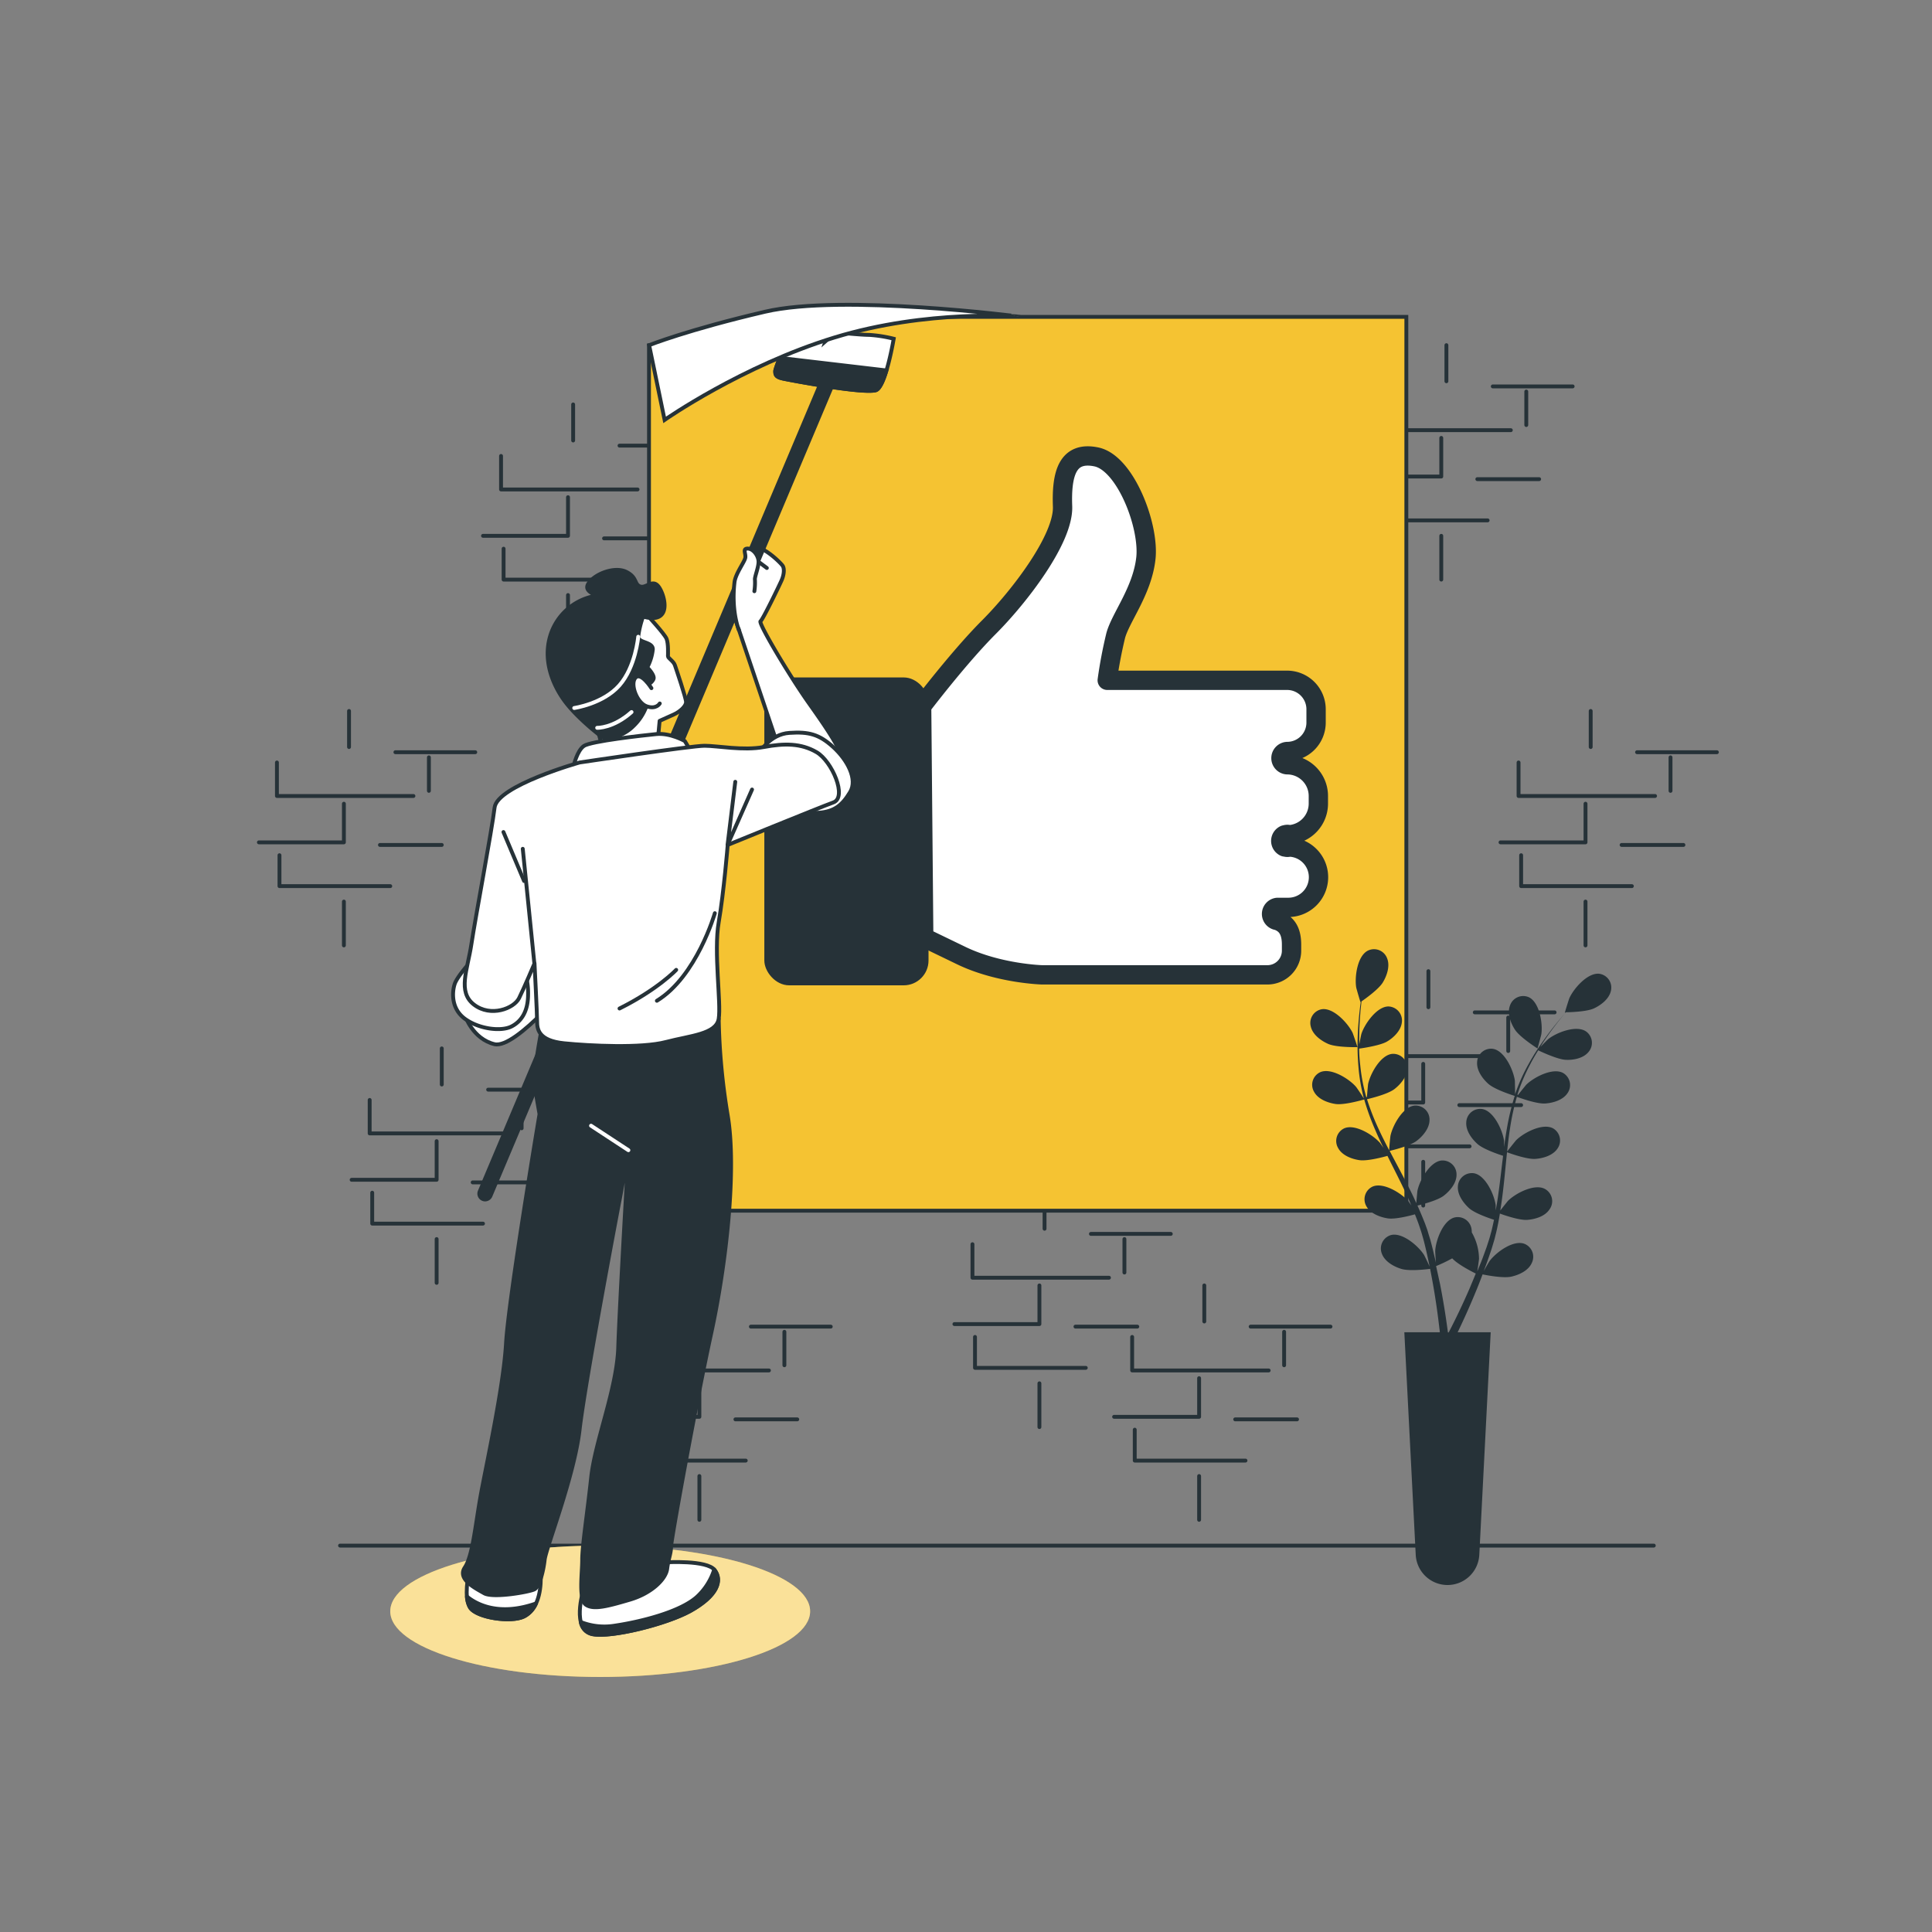 <svg xmlns="http://www.w3.org/2000/svg" viewBox="0 0 500 500"><rect x="0" y="0" width="500" height="500" fill="#808080" stroke="none"/><g id="freepik--Wall--inject-72"><polyline points="393 197.33 393 206 428.33 206" style="fill:none;stroke:#263238;stroke-linecap:round;stroke-linejoin:round"></polyline><polyline points="410.33 208 410.33 218 388.33 218" style="fill:none;stroke:#263238;stroke-linecap:round;stroke-linejoin:round"></polyline><polyline points="393.67 221.33 393.67 229.33 422.33 229.33" style="fill:none;stroke:#263238;stroke-linecap:round;stroke-linejoin:round"></polyline><line x1="419.67" y1="218.67" x2="435.67" y2="218.67" style="fill:none;stroke:#263238;stroke-linecap:round;stroke-linejoin:round"></line><line x1="410.33" y1="233.33" x2="410.33" y2="244.67" style="fill:none;stroke:#263238;stroke-linecap:round;stroke-linejoin:round"></line><line x1="432.33" y1="204.67" x2="432.33" y2="196" style="fill:none;stroke:#263238;stroke-linecap:round;stroke-linejoin:round"></line><line x1="411.67" y1="193.33" x2="411.67" y2="184" style="fill:none;stroke:#263238;stroke-linecap:round;stroke-linejoin:round"></line><line x1="423.67" y1="194.67" x2="444.33" y2="194.67" style="fill:none;stroke:#263238;stroke-linecap:round;stroke-linejoin:round"></line><polyline points="355.67 102.67 355.67 111.33 391 111.33" style="fill:none;stroke:#263238;stroke-linecap:round;stroke-linejoin:round"></polyline><polyline points="373 113.33 373 123.33 351 123.33" style="fill:none;stroke:#263238;stroke-linecap:round;stroke-linejoin:round"></polyline><polyline points="356.33 126.67 356.33 134.67 385 134.67" style="fill:none;stroke:#263238;stroke-linecap:round;stroke-linejoin:round"></polyline><line x1="382.33" y1="124" x2="398.33" y2="124" style="fill:none;stroke:#263238;stroke-linecap:round;stroke-linejoin:round"></line><line x1="373" y1="138.67" x2="373" y2="150" style="fill:none;stroke:#263238;stroke-linecap:round;stroke-linejoin:round"></line><line x1="395" y1="110" x2="395" y2="101.33" style="fill:none;stroke:#263238;stroke-linecap:round;stroke-linejoin:round"></line><line x1="374.33" y1="98.67" x2="374.33" y2="89.33" style="fill:none;stroke:#263238;stroke-linecap:round;stroke-linejoin:round"></line><line x1="386.33" y1="100" x2="407" y2="100" style="fill:none;stroke:#263238;stroke-linecap:round;stroke-linejoin:round"></line><polyline points="251.67 322 251.67 330.67 287 330.67" style="fill:none;stroke:#263238;stroke-linecap:round;stroke-linejoin:round"></polyline><polyline points="269 332.67 269 342.67 247 342.67" style="fill:none;stroke:#263238;stroke-linecap:round;stroke-linejoin:round"></polyline><polyline points="252.33 346 252.33 354 281 354" style="fill:none;stroke:#263238;stroke-linecap:round;stroke-linejoin:round"></polyline><line x1="278.33" y1="343.33" x2="294.33" y2="343.33" style="fill:none;stroke:#263238;stroke-linecap:round;stroke-linejoin:round"></line><line x1="269" y1="358" x2="269" y2="369.33" style="fill:none;stroke:#263238;stroke-linecap:round;stroke-linejoin:round"></line><line x1="291" y1="329.33" x2="291" y2="320.67" style="fill:none;stroke:#263238;stroke-linecap:round;stroke-linejoin:round"></line><line x1="270.33" y1="318" x2="270.33" y2="308.67" style="fill:none;stroke:#263238;stroke-linecap:round;stroke-linejoin:round"></line><line x1="282.33" y1="319.33" x2="303" y2="319.33" style="fill:none;stroke:#263238;stroke-linecap:round;stroke-linejoin:round"></line><polyline points="95.67 284.67 95.67 293.33 131 293.33" style="fill:none;stroke:#263238;stroke-linecap:round;stroke-linejoin:round"></polyline><polyline points="113 295.33 113 305.33 91 305.33" style="fill:none;stroke:#263238;stroke-linecap:round;stroke-linejoin:round"></polyline><polyline points="96.33 308.67 96.33 316.67 125 316.67" style="fill:none;stroke:#263238;stroke-linecap:round;stroke-linejoin:round"></polyline><line x1="122.33" y1="306" x2="138.33" y2="306" style="fill:none;stroke:#263238;stroke-linecap:round;stroke-linejoin:round"></line><line x1="113" y1="320.67" x2="113" y2="332" style="fill:none;stroke:#263238;stroke-linecap:round;stroke-linejoin:round"></line><line x1="135" y1="292" x2="135" y2="283.33" style="fill:none;stroke:#263238;stroke-linecap:round;stroke-linejoin:round"></line><line x1="114.33" y1="280.67" x2="114.33" y2="271.33" style="fill:none;stroke:#263238;stroke-linecap:round;stroke-linejoin:round"></line><line x1="126.33" y1="282" x2="147" y2="282" style="fill:none;stroke:#263238;stroke-linecap:round;stroke-linejoin:round"></line><polyline points="293 346 293 354.67 328.33 354.67" style="fill:none;stroke:#263238;stroke-linecap:round;stroke-linejoin:round"></polyline><polyline points="310.33 356.67 310.33 366.67 288.33 366.67" style="fill:none;stroke:#263238;stroke-linecap:round;stroke-linejoin:round"></polyline><polyline points="293.67 370 293.67 378 322.33 378" style="fill:none;stroke:#263238;stroke-linecap:round;stroke-linejoin:round"></polyline><line x1="319.67" y1="367.33" x2="335.67" y2="367.33" style="fill:none;stroke:#263238;stroke-linecap:round;stroke-linejoin:round"></line><line x1="310.33" y1="382" x2="310.33" y2="393.33" style="fill:none;stroke:#263238;stroke-linecap:round;stroke-linejoin:round"></line><line x1="332.33" y1="353.33" x2="332.33" y2="344.67" style="fill:none;stroke:#263238;stroke-linecap:round;stroke-linejoin:round"></line><line x1="311.67" y1="342" x2="311.67" y2="332.67" style="fill:none;stroke:#263238;stroke-linecap:round;stroke-linejoin:round"></line><line x1="323.67" y1="343.33" x2="344.33" y2="343.33" style="fill:none;stroke:#263238;stroke-linecap:round;stroke-linejoin:round"></line><polyline points="163.67 346 163.67 354.67 199 354.67" style="fill:none;stroke:#263238;stroke-linecap:round;stroke-linejoin:round"></polyline><polyline points="181 356.67 181 366.67 159 366.67" style="fill:none;stroke:#263238;stroke-linecap:round;stroke-linejoin:round"></polyline><polyline points="164.33 370 164.33 378 193 378" style="fill:none;stroke:#263238;stroke-linecap:round;stroke-linejoin:round"></polyline><line x1="190.33" y1="367.33" x2="206.33" y2="367.33" style="fill:none;stroke:#263238;stroke-linecap:round;stroke-linejoin:round"></line><line x1="181" y1="382" x2="181" y2="393.33" style="fill:none;stroke:#263238;stroke-linecap:round;stroke-linejoin:round"></line><line x1="203" y1="353.33" x2="203" y2="344.67" style="fill:none;stroke:#263238;stroke-linecap:round;stroke-linejoin:round"></line><line x1="182.33" y1="342" x2="182.33" y2="332.67" style="fill:none;stroke:#263238;stroke-linecap:round;stroke-linejoin:round"></line><line x1="194.33" y1="343.33" x2="215" y2="343.33" style="fill:none;stroke:#263238;stroke-linecap:round;stroke-linejoin:round"></line><polyline points="71.67 197.33 71.67 206 107 206" style="fill:none;stroke:#263238;stroke-linecap:round;stroke-linejoin:round"></polyline><polyline points="89 208 89 218 67 218" style="fill:none;stroke:#263238;stroke-linecap:round;stroke-linejoin:round"></polyline><polyline points="72.33 221.33 72.33 229.33 101 229.33" style="fill:none;stroke:#263238;stroke-linecap:round;stroke-linejoin:round"></polyline><line x1="98.33" y1="218.67" x2="114.33" y2="218.67" style="fill:none;stroke:#263238;stroke-linecap:round;stroke-linejoin:round"></line><line x1="89" y1="233.33" x2="89" y2="244.67" style="fill:none;stroke:#263238;stroke-linecap:round;stroke-linejoin:round"></line><line x1="111" y1="204.67" x2="111" y2="196" style="fill:none;stroke:#263238;stroke-linecap:round;stroke-linejoin:round"></line><line x1="90.33" y1="193.33" x2="90.33" y2="184" style="fill:none;stroke:#263238;stroke-linecap:round;stroke-linejoin:round"></line><line x1="102.33" y1="194.67" x2="123" y2="194.67" style="fill:none;stroke:#263238;stroke-linecap:round;stroke-linejoin:round"></line><polyline points="129.67 118 129.67 126.67 165 126.67" style="fill:none;stroke:#263238;stroke-linecap:round;stroke-linejoin:round"></polyline><polyline points="147 128.67 147 138.67 125 138.67" style="fill:none;stroke:#263238;stroke-linecap:round;stroke-linejoin:round"></polyline><polyline points="130.33 142 130.33 150 159 150" style="fill:none;stroke:#263238;stroke-linecap:round;stroke-linejoin:round"></polyline><line x1="156.33" y1="139.33" x2="172.33" y2="139.33" style="fill:none;stroke:#263238;stroke-linecap:round;stroke-linejoin:round"></line><line x1="147" y1="154" x2="147" y2="165.33" style="fill:none;stroke:#263238;stroke-linecap:round;stroke-linejoin:round"></line><line x1="169" y1="125.33" x2="169" y2="116.67" style="fill:none;stroke:#263238;stroke-linecap:round;stroke-linejoin:round"></line><line x1="148.33" y1="114" x2="148.33" y2="104.67" style="fill:none;stroke:#263238;stroke-linecap:round;stroke-linejoin:round"></line><line x1="160.33" y1="115.33" x2="181" y2="115.33" style="fill:none;stroke:#263238;stroke-linecap:round;stroke-linejoin:round"></line><polyline points="351 264.67 351 273.33 386.33 273.33" style="fill:none;stroke:#263238;stroke-linecap:round;stroke-linejoin:round"></polyline><polyline points="368.33 275.33 368.33 285.33 346.33 285.33" style="fill:none;stroke:#263238;stroke-linecap:round;stroke-linejoin:round"></polyline><polyline points="351.67 288.67 351.67 296.67 380.33 296.67" style="fill:none;stroke:#263238;stroke-linecap:round;stroke-linejoin:round"></polyline><line x1="377.67" y1="286" x2="393.67" y2="286" style="fill:none;stroke:#263238;stroke-linecap:round;stroke-linejoin:round"></line><line x1="368.33" y1="300.67" x2="368.33" y2="312" style="fill:none;stroke:#263238;stroke-linecap:round;stroke-linejoin:round"></line><line x1="390.33" y1="272" x2="390.33" y2="263.33" style="fill:none;stroke:#263238;stroke-linecap:round;stroke-linejoin:round"></line><line x1="369.67" y1="260.67" x2="369.67" y2="251.33" style="fill:none;stroke:#263238;stroke-linecap:round;stroke-linejoin:round"></line><line x1="381.67" y1="262" x2="402.33" y2="262" style="fill:none;stroke:#263238;stroke-linecap:round;stroke-linejoin:round"></line><line x1="88" y1="400" x2="428" y2="400" style="fill:none;stroke:#263238;stroke-linecap:round;stroke-linejoin:round"></line></g><g id="freepik--Shadow--inject-72"><ellipse cx="155.33" cy="417" rx="54.33" ry="17" style="fill:#F5C332"></ellipse><ellipse cx="155.33" cy="417" rx="54.33" ry="17" style="fill:#fff;opacity:0.5"></ellipse></g><g id="freepik--Character--inject-72"><polygon points="167.96 89.33 167.96 313.33 363.96 313.33 363.96 82 213.29 82 167.96 89.33" style="fill:#F5C332;stroke:#263238;stroke-miterlimit:10"></polygon><path d="M341.23,227a7.81,7.81,0,0,0-7.53-7.79,1.77,1.77,0,0,1-.52.08,1.74,1.74,0,0,1-.56-.1h-.14v0a1.71,1.71,0,0,1,0-3.13v0h.08a1.85,1.85,0,0,1,.62-.12,1.72,1.72,0,0,1,.52.09,8.08,8.08,0,0,0,7.49-8V206a8.08,8.08,0,0,0-8.09-8.08h0a1.72,1.72,0,0,1,0-3.43h.1a7.49,7.49,0,0,0,7.4-7.49v-3.44a7.5,7.5,0,0,0-7.5-7.5H286.55a117.63,117.63,0,0,1,2.19-11.56c1.25-4.68,6.87-11.56,7.81-20s-5.31-24.69-12.81-26.25-9.06,4.37-8.75,12.81-11.25,23.43-19.06,31.25-17.41,20.47-17.41,20.47l.54,59.83,9.68,4.68c9.69,4.69,20.94,5,20.94,5H328a6.25,6.25,0,0,0,6.25-6.25v-1.56c0-3.45-1.19-5.37-3.65-6.25v0a1.71,1.71,0,0,1,0-3.4v0h2.82A7.81,7.81,0,0,0,341.23,227Z" style="fill:#fff;stroke:#263238;stroke-linecap:round;stroke-linejoin:round;stroke-width:5px"></path><rect x="197.81" y="175.32" width="42.49" height="79.68" rx="6.42" style="fill:#263238"></rect><path d="M201,192l-10.67-31.67a38.71,38.71,0,0,1-1-5.33c0-1.33,5.31-9,5.31-9s-1.24-3.58.78-4.2,6.69,3.89,7.16,4.67.31,2.33-.31,3.73-4.83,10.12-5.45,10.58,7.31,13.85,12.6,21.32,10,14.31,8.87,17.27-6.06.62-9.8-1.09a30.16,30.16,0,0,1-7.47-5.6Z" style="fill:#fff;stroke:#263238;stroke-linecap:round;stroke-linejoin:round"></path><line x1="196.31" y1="145.39" x2="198.46" y2="147" style="fill:none;stroke:#263238;stroke-linecap:round;stroke-linejoin:round"></line><path d="M120.35,262.87s2,6,7.61,7.36S148.63,253,148.63,253l.66-5.67L126.63,250S119.35,254.2,120.35,262.87Z" style="fill:#fff;stroke:#263238;stroke-linecap:round;stroke-linejoin:round"></path><path d="M205.29,84.67S200.63,95,200.63,96s.12,1.58,2.09,2,20.43,3.94,23.91,3c2.54-.65,4.66-13.33,4.66-13.33a35,35,0,0,0-6.33-1c-2.33,0-8.67-.67-8.67-.67l-2.66,2.33,1-3-4-.66-1,2.33L209,84.33Z" style="fill:#fff;stroke:#263238;stroke-miterlimit:10"></path><path d="M226.63,101c1-.26,2-2.53,2.78-5.13l-27.58-3.24a19.23,19.23,0,0,0-1.2,3.37c0,1,.12,1.58,2.09,2S223.15,101.89,226.63,101Z" style="fill:#263238;stroke:#263238;stroke-miterlimit:10"></path><path d="M125.54,310.42a1.51,1.51,0,0,1-1.38-2.09l89-211a1.5,1.5,0,0,1,2.77,1.17l-89,211A1.52,1.52,0,0,1,125.54,310.42Z" style="fill:#263238;stroke:#263238;stroke-miterlimit:10"></path><path d="M191.21,163s-2-4.75-1.12-12.32c.26-2.25,2.65-5.29,2.8-6.38s-.78-2.33.62-2.33,2.8,1.86,2.8,3.42-1.08,4-.93,4.67a14.88,14.88,0,0,1-.15,2.95" style="fill:#fff;stroke:#263238;stroke-linecap:round;stroke-linejoin:round"></path><path d="M167.51,159.21s4.5,4.86,5,6.12.36,4,.36,4.5,1.44,1.26,1.8,2.34,2.88,8.45,2.88,9.53-1.62,2.52-3.24,3.24l-3.6,1.62-.54,5.76-14,2.16-1.62-6.12s4.5-1.26,5-5.22-5.58-9.53-4.14-15.83S163.37,157.77,167.51,159.21Z" style="fill:#fff;stroke:#263238;stroke-linecap:round;stroke-linejoin:round"></path><path d="M166.43,159.57a24.14,24.14,0,0,0-1.26,5.22c0,1.62,3.78,1.26,3.78,3.24a12.7,12.7,0,0,1-1.44,4.68s2,2,1.62,3-2,2.16-2.52.9-2.88-.72-2,1.8a13,13,0,0,0,2.7,4.32,13.52,13.52,0,0,1-3.42,5.22c-2.7,2.7-6.84,3.6-7.92,2.88s-7-5.4-10.07-9.72-5.76-11-3.06-17.81a14.89,14.89,0,0,1,10.79-9c1.8-.36-3.06-.9-1.26-3.42s6.84-4.32,9.72-2.88,2,3.24,3.6,3.78,3.24-2.16,4.86.18S174,161.73,166.43,159.57Z" style="fill:#263238;stroke:#263238;stroke-linecap:round;stroke-linejoin:round"></path><path d="M165.17,164.79s-.67,7.84-4.9,12.61-11.66,5.83-11.66,5.83" style="fill:none;stroke:#fff;stroke-linecap:round;stroke-linejoin:round"></path><path d="M154.55,188.36s4.13.16,8.89-4.08" style="fill:none;stroke:#fff;stroke-linecap:round;stroke-linejoin:round"></path><path d="M168.59,178.1s-2.7-4.31-4.14-2.7.36,6.48,2.88,7.38,3.42-.72,3.42-.72" style="fill:#fff;stroke:#263238;stroke-linecap:round;stroke-linejoin:round"></path><path d="M148.44,198.26s.89-4,2.69-5.22,15.12-2.7,18.72-3.06,7.38,1.8,7.38,1.8l1.8,3.06Z" style="fill:#fff;stroke:#263238;stroke-linecap:round;stroke-linejoin:round"></path><path d="M122,248.67s-3.67,4-4.33,6-1,6.33,2.66,9,9.34,3.33,12,2,4.34-4,4.34-8.34a16.86,16.86,0,0,0-1.34-7S126.63,245,122,248.67Z" style="fill:#fff;stroke:#263238;stroke-linecap:round;stroke-linejoin:round"></path><path d="M196.63,194.67s2.66-4.67,7.66-5,7.67.33,11.34,3.66S222,201.67,220,205s-4,5-8,5.33-8-4.33-8-4.33Z" style="fill:#fff;stroke:#263238;stroke-linecap:round;stroke-linejoin:round"></path><path d="M172.29,404.33s10.67-.66,12.67,2,.83,6.6-6.32,10.57c-6.24,3.47-20.49,7-25.28,6-5.6-1.08-2.4-11.27-2.4-11.27S166.29,412.33,172.29,404.33Z" style="fill:#fff;stroke:#263238;stroke-linecap:round;stroke-linejoin:round"></path><path d="M184.84,406.2a16.11,16.11,0,0,1-4.46,7.05c-4.45,4-14.78,6.51-21.3,7.47a16.58,16.58,0,0,1-8.77-.94,3.81,3.81,0,0,0,3.05,3.16c4.79.93,19-2.57,25.28-6,7.15-4,8.32-7.9,6.32-10.57Z" style="fill:#263238;stroke:#263238;stroke-linecap:round;stroke-linejoin:round"></path><path d="M121.29,407.33s-1.33,6,.34,8.67,10.66,4,14,2.33,4.33-6,4.33-10S134.29,412.67,121.29,407.33Z" style="fill:#fff;stroke:#263238;stroke-linecap:round;stroke-linejoin:round"></path><path d="M120.84,413.18a6.43,6.43,0,0,0,.79,2.82c1.66,2.67,10.66,4,14,2.33a6.84,6.84,0,0,0,3.09-3.36C129,418.39,123.18,415.1,120.84,413.18Z" style="fill:#263238;stroke:#263238;stroke-linecap:round;stroke-linejoin:round"></path><path d="M140.29,265.67s-2.33,12.33-2,14.66,1.34,8,1.34,8-8,47.67-8.67,59.34-5.33,32.33-6.67,40-2,15-4,18,2.67,5.33,5,6.66,11.67-.33,13-1,2.34-4.66,2.67-7.66S148.63,382,150,370s9.67-56,10.33-59.33,2.34-13,2.34-13-2.34,40.33-2.67,51-6,24.33-7,33.66-2.33,17.67-2.33,21.34-1,10.33,1,11.66,5.66.34,11.33-1.33,9.33-5.33,9.67-8,1-4,1-5.67,6.33-36.66,10.33-55,6.67-42.66,4.33-56.66a169.33,169.33,0,0,1-2.33-25S155.29,272,140.29,265.67Z" style="fill:#263238;stroke:#263238;stroke-linecap:round;stroke-linejoin:round"></path><line x1="162.63" y1="297.67" x2="152.96" y2="291.33" style="fill:none;stroke:#fff;stroke-linecap:round;stroke-linejoin:round"></line><path d="M150,197.33s-21.33,6-22,11.67-5,28.67-6,35.33-3.67,12.34.67,15.67,10.33,1,11.66-1.67,4-9,4-9,.67,13,.67,15,.33,5,7,5.67,20,1.33,26.33-.33,13-2,13.67-6-1.33-17.34,0-25,2.33-20,2.33-20,23.67-9.67,27.34-11-.34-10.67-4.34-13-8.33-2.34-13.66-1.34-12-.33-15.34-.33S150,197.33,150,197.33Z" style="fill:#fff;stroke:#263238;stroke-linecap:round;stroke-linejoin:round"></path><polyline points="190.29 202.33 188.29 218.67 194.63 204.33" style="fill:none;stroke:#263238;stroke-linecap:round;stroke-linejoin:round"></polyline><line x1="138.29" y1="249.33" x2="135.29" y2="219.67" style="fill:none;stroke:#263238;stroke-linecap:round;stroke-linejoin:round"></line><line x1="135.63" y1="228" x2="130.29" y2="215.33" style="fill:none;stroke:#263238;stroke-linecap:round;stroke-linejoin:round"></line><path d="M185,236.33s-4.67,16.34-15,22.67" style="fill:none;stroke:#263238;stroke-linecap:round;stroke-linejoin:round"></path><path d="M175,251s-4.67,5-14.67,10" style="fill:none;stroke:#263238;stroke-linecap:round;stroke-linejoin:round"></path><path d="M168,89.33l4,19.34s20-14,44-21.34,47.76-5.41,47.76-5.41S218,76,198,80.67,168,89.33,168,89.33Z" style="fill:#fff;stroke:#263238;stroke-miterlimit:10"></path></g><g id="freepik--Plants--inject-72"><path d="M339.24,265.7a3.6,3.6,0,0,1,2.89-4.52c3-.41,6.74,3.65,7.92,6.11.1.21,1.3,3.71,1.25,3.71s-5.36.12-7.55-.83C341.89,269.35,339.74,267.8,339.24,265.7Zm77.67-9.31c-.44,2.1-2.55,3.72-4.39,4.58s-6.2,1-7.27,1c-.59.69-1.2,1.43-1.86,2.26-1.16,1.48-2.44,3.17-3.72,5.09-.34.51-.69,1.07-1,1.61.77-.79,1.84-1.86,2-2,2.13-1.7,7.24-3.72,9.79-2a3.62,3.62,0,0,1,.63,5.34c-1.37,1.66-4,2.13-6,2s-6.1-2-7-2.45c-.75,1.21-1.49,2.47-2.18,3.83a46,46,0,0,0-3.2,7.65l.15.08c.62-.82,2-2.5,2.1-2.62,1.93-1.93,6.79-4.5,9.5-3.11a3.61,3.61,0,0,1,1.22,5.24c-1.18,1.8-3.73,2.55-5.76,2.69-2.33.17-7.17-1.66-7.35-1.73a62.2,62.2,0,0,0-1.76,8.06c-.32,2-.55,4.06-.77,6.12.42-.58,2.19-2.79,2.33-2.94,1.93-1.92,6.79-4.5,9.51-3.1a3.62,3.62,0,0,1,1.21,5.24c-1.18,1.8-3.72,2.55-5.75,2.69-2.29.16-6.93-1.57-7.32-1.72-.1.94-.2,1.87-.29,2.81-.3,3.07-.59,6.14-1,9.17-.13,1-.3,2.07-.46,3.1.66-.85,1.89-2.39,2-2.51,1.93-1.92,6.79-4.5,9.5-3.1A3.6,3.6,0,0,1,401,313c-1.18,1.81-3.72,2.55-5.75,2.7s-6-1.23-7.08-1.63c-.28,1.71-.6,3.4-1,5.06-.19.7-.33,1.44-.55,2.11l-.6,2c-.46,1.36-.89,2.63-1.35,3.89-.23.64-.46,1.23-.69,1.85.54-1,1.42-2.49,1.52-2.62,1.61-2.19,6-5.47,8.92-4.5a3.61,3.61,0,0,1,2,5c-.89,2-3.29,3.08-5.28,3.53-2.18.5-6.88-.46-7.45-.58-.57,1.51-1.14,3-1.7,4.33-1.76,4.3-3.39,7.81-4.56,10.26-.07.13-.13.26-.19.39h8.55l-2.95,57.6a8.23,8.23,0,0,1-8.22,7.81h0a8.24,8.24,0,0,1-8.23-7.81l-2.95-57.6h9.18c0-.4-.09-.82-.14-1.3-.31-2.66-.8-6.46-1.6-11-.23-1.31-.49-2.69-.77-4.11-.6.08-5.34.68-7.48,0-1.95-.6-4.26-1.9-5-3.92a3.62,3.62,0,0,1,2.36-4.83c2.95-.75,7.11,2.85,8.56,5.16.09.15,1,2,1.43,3-.17-.86-.34-1.71-.54-2.6-.27-1.27-.6-2.62-.92-3.92-.18-.67-.37-1.35-.56-2s-.43-1.33-.65-2c-.34-1-.73-2-1.13-3-1.28.36-5.07,1.34-7,1.05s-4.5-1.22-5.54-3.11a3.62,3.62,0,0,1,1.6-5.13c2.81-1.19,7.46,1.74,9.25,3.8.05.07.39.54.77,1.11-.41-1-.82-1.93-1.27-2.89-1.29-2.74-2.68-5.48-4.06-8.23-.29-.58-.57-1.16-.86-1.73-1.08.3-5.18,1.4-7.22,1.11s-4.5-1.23-5.53-3.12a3.61,3.61,0,0,1,1.59-5.13c2.81-1.19,7.47,1.74,9.25,3.8.06.08.46.64.89,1.28-.73-1.5-1.44-3-2.09-4.54a61.85,61.85,0,0,1-2.9-8c-.38.11-5.16,1.5-7.43,1.17-2-.3-4.5-1.23-5.53-3.12a3.59,3.59,0,0,1,1.6-5.12c2.8-1.2,7.46,1.74,9.24,3.8.13.14,1.54,2.21,2,3l0-.1a47,47,0,0,1-1.39-8.25,63.94,63.94,0,0,1-.18-7.48c.06-2.32.25-4.43.44-6.3.11-1,.22-1.94.34-2.8l-.05,0c-.05,0-1.07-3.53-1.11-3.77-.45-2.68.26-8.14,3-9.54a3.61,3.61,0,0,1,5,2c.8,2-.07,4.51-1.13,6.25s-4.61,4.27-5.5,4.88c-.1.89-.21,1.85-.3,2.92-.14,1.87-.29,4-.29,6.29,0,.61,0,1.27,0,1.91.21-1.08.51-2.57.56-2.71.84-2.59,4-7.1,7-7.1a3.63,3.63,0,0,1,3.47,4.11c-.23,2.14-2.15,4-3.89,5s-6.2,1.68-7.16,1.8c0,1.42.12,2.88.29,4.39a46.46,46.46,0,0,0,1.55,8.15l.17,0c.07-1,.27-3.17.3-3.35.55-2.66,3.19-7.5,6.22-7.83a3.62,3.62,0,0,1,3.9,3.7c0,2.15-1.7,4.18-3.31,5.42-1.86,1.43-6.91,2.57-7.09,2.62a64,64,0,0,0,3,7.69c.85,1.85,1.79,3.69,2.74,5.53,0-.72.29-3.54.33-3.74.55-2.67,3.18-7.5,6.21-7.83a3.61,3.61,0,0,1,3.9,3.7c0,2.15-1.7,4.18-3.31,5.41-1.82,1.4-6.64,2.52-7,2.61.43.84.86,1.67,1.31,2.5,1.44,2.73,2.9,5.45,4.25,8.18.47.94.9,1.89,1.33,2.84.08-1.08.26-3,.29-3.2.55-2.67,3.19-7.5,6.22-7.83a3.61,3.61,0,0,1,3.9,3.69c0,2.16-1.7,4.18-3.31,5.42s-5.66,2.28-6.8,2.55c.71,1.58,1.37,3.17,2,4.77.23.69.52,1.38.71,2.06s.41,1.35.61,2c.37,1.4.71,2.69,1,4,.16.66.3,1.29.45,1.93-.08-1.11-.19-2.86-.18-3,.14-2.72,2-7.89,5-8.68a3.61,3.61,0,0,1,4.41,3.06,4.3,4.3,0,0,1,.05.8,14,14,0,0,1,1.88,6.82c0,.18-.28,2.23-.45,3.28.33-.81.65-1.62,1-2.47.48-1.21.94-2.52,1.4-3.78.22-.66.43-1.33.65-2s.37-1.35.57-2c.26-1,.48-2.06.71-3.11-1.27-.41-5-1.69-6.45-3s-3.07-3.5-2.9-5.65a3.62,3.62,0,0,1,4.17-3.39c3,.55,5.26,5.57,5.61,8.27,0,.08,0,.66,0,1.35.19-1,.38-2.06.53-3.12.44-3,.79-6,1.15-9.1.08-.64.17-1.28.24-1.92-1.07-.34-5.09-1.68-6.63-3.06s-3.07-3.5-2.9-5.65a3.61,3.61,0,0,1,4.17-3.39c3,.55,5.26,5.57,5.61,8.27,0,.1,0,.79,0,1.56.22-1.66.47-3.31.76-4.95a63.74,63.74,0,0,1,2-8.28c-.37-.12-5.13-1.6-6.84-3.13-1.51-1.35-3.07-3.5-2.89-5.65a3.6,3.6,0,0,1,4.16-3.39c3,.55,5.26,5.56,5.61,8.27,0,.19.07,2.69.05,3.58l0-.1a46.84,46.84,0,0,1,3.4-7.65,62.36,62.36,0,0,1,4-6.33c1.32-1.9,2.65-3.56,3.83-5,.65-.78,1.26-1.49,1.83-2.14H405c-.06,0,1.05-3.54,1.15-3.75,1.11-2.49,4.71-6.65,7.75-6.32A3.61,3.61,0,0,1,416.91,256.39Zm-35,73.19c-.52-.25-4.52-2.23-6.08-3.92a39.58,39.58,0,0,1-4.17,2c.35,1.57.68,3.11,1,4.55.9,4.55,1.48,8.38,1.85,11.07.08.57.15,1.08.21,1.55h.2c.21-.39.42-.82.67-1.3,1.21-2.39,2.9-5.84,4.73-10.06C380.84,332.22,381.39,330.92,381.93,329.58Zm16-58.23s1-3.56,1-3.8c.38-2.69-.48-8.13-3.23-9.46a3.61,3.61,0,0,0-4.91,2.18c-.74,2,.19,4.51,1.3,6.21C393.38,268.49,397.91,271.34,397.91,271.35Z" style="fill:#263238"></path></g></svg>